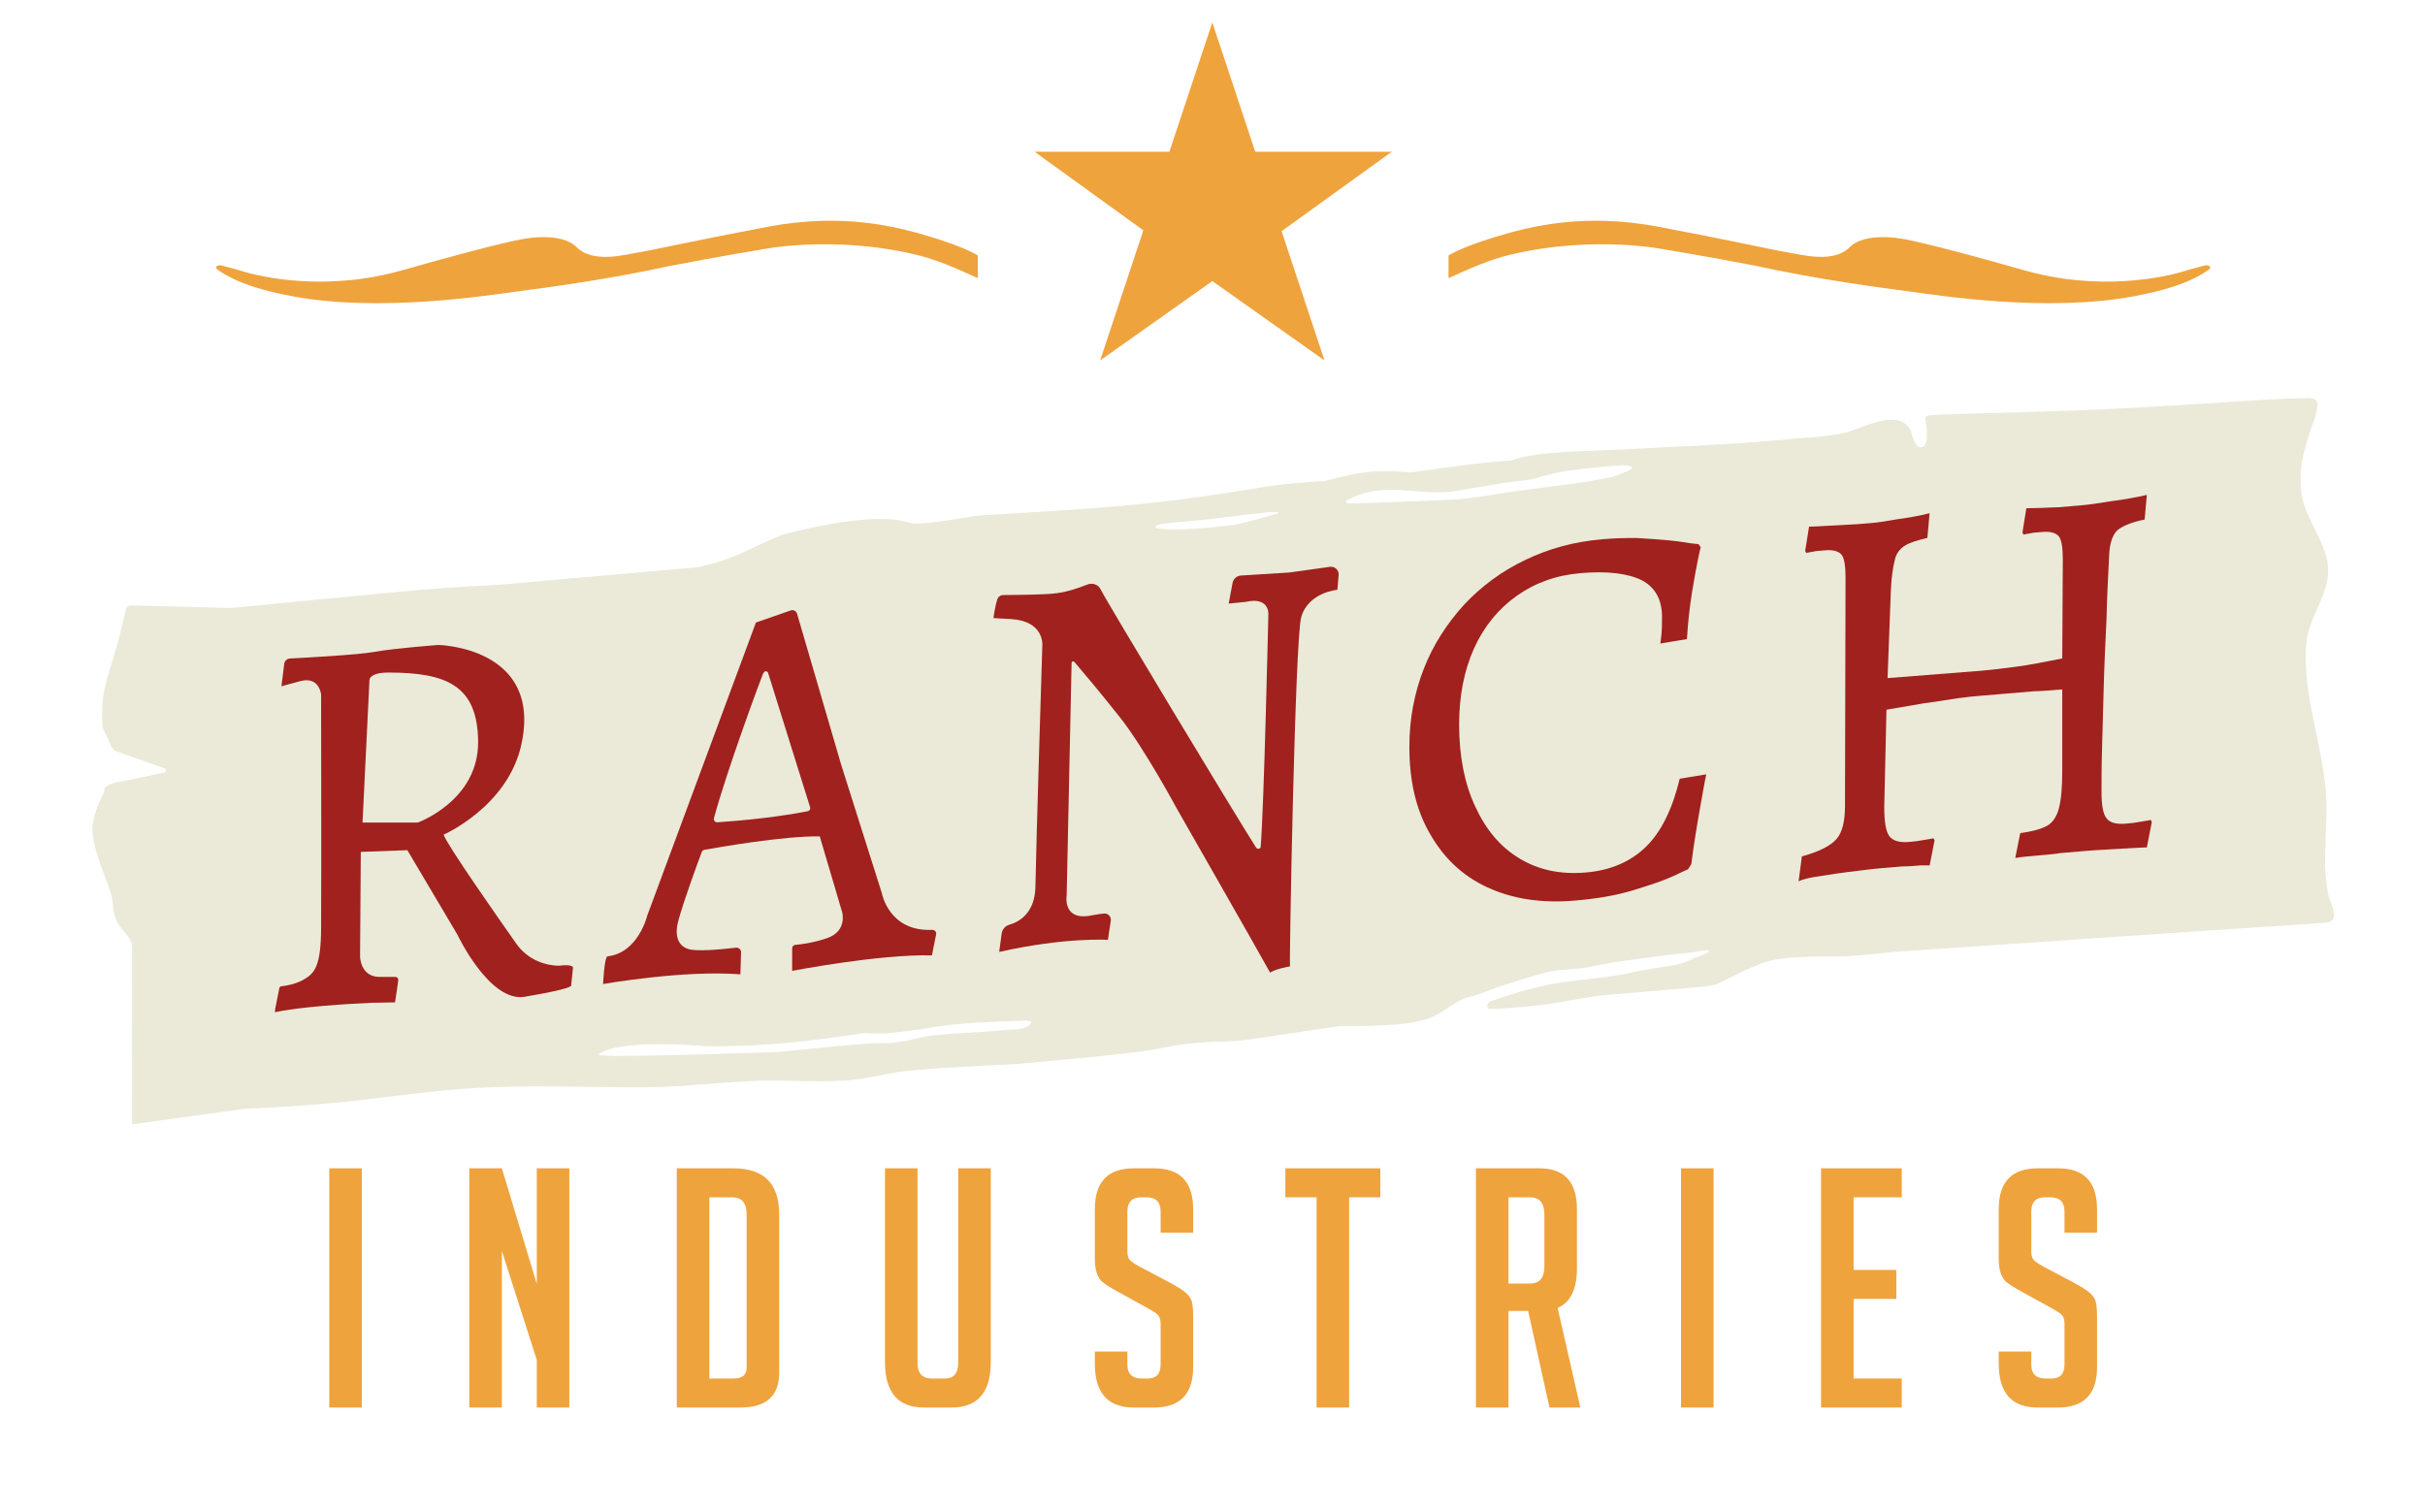 <?xml version="1.0" encoding="UTF-8" standalone="no"?>
<!DOCTYPE svg PUBLIC "-//W3C//DTD SVG 1.1//EN" "http://www.w3.org/Graphics/SVG/1.1/DTD/svg11.dtd">
<svg width="100%" height="100%" viewBox="0 0 1406 877" version="1.1" xmlns="http://www.w3.org/2000/svg" xmlns:xlink="http://www.w3.org/1999/xlink" xml:space="preserve" xmlns:serif="http://www.serif.com/" style="fill-rule:evenodd;clip-rule:evenodd;stroke-linejoin:round;stroke-miterlimit:2;">
    <g transform="matrix(1,0,0,1,0,-36)">
        <g id="Plan-de-travail1" serif:id="Plan de travail1" transform="matrix(1.025,0,0,0.998,-298.211,-12.889)">
            <rect x="291" y="49" width="1372" height="879" style="fill:none;"/>
            <g id="Shapes" transform="matrix(0.976,0,0,1.002,7.037,-2.116)">
                <g>
                    <g id="Star" transform="matrix(1,0,0,1,-1.5,0)">
                        <path d="M1019.87,139L1099,139L1035.14,185.05L1060,260L995,214L930,260L955.016,184.566L892,139L970.128,139L995,64L1019.87,139Z" style="fill:rgb(239,163,60);"/>
                    </g>
                    <g transform="matrix(1,0,0,1,-2.258,15)">
                        <g id="Ornement">
                            <g id="Ornement2">
                                <g transform="matrix(1.638,0,0,1.638,-41.041,-136.87)">
                                    <path d="M550,204C542.184,200.455 535.419,197.449 528.309,195.747C498.096,188.516 472.68,194 472.68,194C472.68,194 459.249,196.174 441.205,199.652C419.546,204.445 396.712,207.443 387.3,208.68C377.051,210.027 338.6,216.271 307.434,210.408C297.652,208.568 288.113,206.021 281,201C279.859,200.194 280.759,198.818 283.448,199.8C285.421,200.347 288,201 288,201C288,201 306.572,207.781 332.27,204.192C337.091,203.51 341.86,202.497 346.542,201.161C383.45,190.662 390,190 390,190C390,190 402.717,187.662 408,193C413.738,198.798 424.579,195.811 430.137,194.866C436.503,193.783 449.982,190.65 475.896,185.779C501.81,180.908 520.707,185.528 533.339,189.388C546.262,193.337 550,196 550,196" style="fill:rgb(239,163,60);"/>
                                </g>
                                <g transform="matrix(-1.638,0,0,1.638,2033.56,-136.87)">
                                    <path d="M550,204C542.184,200.455 535.419,197.449 528.309,195.747C498.096,188.516 472.68,194 472.68,194C472.68,194 459.249,196.174 441.205,199.652C419.546,204.445 396.712,207.443 387.3,208.68C377.051,210.027 338.6,216.271 307.434,210.408C297.652,208.568 288.113,206.021 281,201C279.859,200.194 280.759,198.818 283.448,199.8C285.421,200.347 288,201 288,201C288,201 306.572,207.781 332.27,204.192C337.091,203.51 341.86,202.497 346.542,201.161C383.45,190.662 390,190 390,190C390,190 402.717,187.662 408,193C413.738,198.798 424.579,195.811 430.137,194.866C436.503,193.783 449.982,190.65 475.896,185.779C501.81,180.908 520.707,185.528 533.339,189.388C546.262,193.337 550,196 550,196" style="fill:rgb(239,163,60);"/>
                                </g>
                            </g>
                        </g>
                    </g>
                </g>
                <g id="Wood" transform="matrix(1,0,0,1,35.397,0)">
                    <path id="Wood1" serif:id="Wood" d="M1470,595L1353,603C1344.23,603.933 1335.45,604.867 1326.65,605.453C1315.18,606.218 1290.28,604.308 1276.41,609.65C1270.82,611.805 1265.35,614.296 1260,617C1256.53,618.754 1250.91,621.926 1247.07,622.498C1242.66,623.48 1207.31,626.099 1186,628C1177.51,628.758 1169.02,630.678 1160.59,631.975C1156,632.68 1151.62,633.553 1147,634C1137.7,634.9 1128.34,635.95 1119,636C1116.6,636.054 1117.14,632.381 1119.28,631.647C1130.42,627.805 1141.67,624.259 1153,622C1169.27,618.756 1184.77,618.653 1201.07,614.966C1211.15,612.689 1217.12,612.284 1227.05,610.446C1231.23,609.673 1235.07,607.625 1239,606C1239.55,605.773 1248.16,602.945 1245.41,602.264C1243.18,601.711 1237.69,603.106 1236.34,603.264C1228.89,604.134 1227.44,604.024 1220,605C1210.33,606.269 1200.66,607.635 1191,609L1175,612C1169.66,612.995 1162.26,612.991 1156,614C1149.51,615.047 1143.26,617.277 1136.95,619.133C1131.92,620.612 1126.96,622.306 1122,624C1118.35,625.368 1114.69,626.737 1111,628C1108.28,628.93 1105.35,629.29 1102.78,630.575C1097.96,632.982 1093.68,636.337 1089,639C1079.42,644.449 1066.67,645.018 1056.22,645.602C1048.16,646.052 1040.07,646.026 1032,646C1016.33,648.296 1000.65,650.591 985,653C965.59,655.986 965.571,654.118 946,656C935.581,657.002 925.394,659.765 915,661C891.714,663.767 868.354,665.884 845,668C823.648,669.001 802.281,670.003 781,672C772.732,672.776 764.669,675.03 756.464,676.308C734.35,679.753 712.293,676.628 690.019,677.918C653.294,680.046 651.712,681.599 620.726,681.489C583.369,681.356 547.111,679.625 509.86,683.616C471.529,687.723 471.784,688.713 433.437,691.835C421.31,692.822 409.153,693.411 397,694L332,703C332.068,670.333 332.136,637.666 332,605C331.99,602.492 332.46,599.829 331.559,597.488C329.673,592.584 324.781,589.257 322.775,584.402C321.891,582.261 321.382,579.959 321.078,577.663C321.005,577.115 320.957,576.564 320.928,576.012C320.673,572.152 319.805,568.357 318.359,564.77C317.183,561.684 315.975,558.611 314.851,555.508C312.45,548.884 309.177,539.386 309,532C308.896,527.68 311.029,520.961 312.649,516.992C313.626,514.6 314.815,512.297 316,510C316,510 315.878,507.984 316.57,507.462C317.931,506.436 319.505,505.649 321.142,505.176C324.688,504.15 328.389,503.765 332,503C338.226,501.68 344.444,500.321 350.661,498.955C351.213,498.833 351.619,498.36 351.653,497.794C351.688,497.229 351.344,496.71 350.81,496.521C343.591,493.973 329.037,488.837 323.351,486.83C321.848,486.299 320.623,485.183 319.955,483.736C318.503,480.591 315.97,475.101 315.217,473.47C315.073,473.159 314.989,472.824 314.968,472.483C314.792,469.647 314.627,466.806 314.656,463.965C314.683,461.24 314.779,458.502 315.175,455.805C316.893,444.105 321.359,432.977 324.344,421.535C325.838,415.808 327.171,410.039 328.485,404.268C328.785,402.949 329.974,402.025 331.326,402.06C342.451,402.348 389.688,403.571 389.688,403.571C389.688,403.571 474.046,395.236 499.921,392.987C514.902,391.684 544.94,390.073 544.94,390.073L660.499,379.873C664.311,378.922 668.127,377.971 671.888,376.832C684.477,373.019 695.593,366.323 707.862,361.605C710.818,360.467 713.918,359.732 717,359C725.291,357.134 733.596,355.265 742,354C752.337,352.445 764.235,351.169 774.948,352.461C781.91,353.3 781.565,354.848 788.702,354.526C793.374,354.315 798.018,353.653 802.652,353.023C809.12,352.144 815.561,351.072 822,350C844.199,348.67 866.4,347.34 888.581,345.734C922.69,343.265 954.584,339.048 988.034,333.393C993.627,332.447 999.272,331.814 1004.92,331.266C1010.93,330.682 1016.97,330.341 1023,330C1030.61,328.07 1038.24,326.133 1046,325C1051.25,324.234 1056.6,324.323 1061.91,324.323C1065.62,324.323 1069.31,324.662 1073,325C1085.32,323.244 1097.64,321.489 1110,320C1117.18,319.135 1124.38,318.539 1131.59,317.942C1134.85,316.943 1138.12,315.938 1141.49,315.37C1147.14,314.413 1152.86,313.792 1158.59,313.377C1168.38,312.668 1178.2,312.498 1188,312C1212.63,310.75 1237.28,309.669 1261.89,308.134C1274.34,307.357 1286.75,306.211 1299.17,305.065C1299.17,305.065 1318.83,304.171 1328,301C1338.64,297.323 1357.12,288.191 1363,301C1364.53,307.649 1366.94,311.79 1370.01,310.045C1374.28,307.609 1371.26,293.342 1371.26,293.342C1371.26,293.342 1372.16,292.001 1372.88,291.942C1379.9,291.361 1386.95,291.217 1394,291C1464.12,288.837 1463.96,289.303 1534,285C1546.49,284.233 1558.98,283.259 1571.48,282.619C1579.42,282.213 1583.88,282.037 1591.84,281.862C1591.84,281.862 1598.16,280.998 1598.52,285C1598.99,290.436 1594.88,299.096 1594.33,301C1590.3,315.114 1588.16,319.675 1588.95,333.841C1590.07,353.795 1608.55,368.03 1604.11,388.429C1601.05,402.468 1592.22,412.252 1591.84,427.35C1591.18,453.681 1597.67,470.246 1602,498C1605.31,519.252 1603.1,528.659 1603,552C1602.98,556.761 1604.15,568.056 1605.49,571.995C1606.97,576.34 1611.47,584.828 1604.11,586L1470,595ZM605,663C612.734,664.365 707,661 707,661C724.655,659.213 742.312,657.425 760,656C764.319,655.652 768.689,656.161 772.995,655.683C786.354,654.199 785.917,652.473 799.231,651.109C810.203,649.986 826.539,649.642 837.488,648.331C842.919,647.681 850.875,648.757 853.272,643.84C853.564,643.242 852.125,643.073 851.464,642.997C849.655,642.788 847.818,642.894 846,643C838.306,643.244 830.611,643.489 822.926,643.932C797.208,645.416 797.536,647.239 772,650C767.029,650.537 761.993,650.268 757,650C741.037,652.279 725.06,654.561 709,656C696.244,657.143 683.422,657.498 670.617,657.74C665.739,657.832 660.861,657.415 656,657C656,657 616.346,654.4 605,661C601.47,662.253 601.873,663.198 605,663ZM995,349C985.675,351.88 980.218,353.109 973.794,354.794C969.455,355.932 946.667,358 939,358C935.199,358 918,358 928,355C931.029,354.091 948.378,353.074 957,352C965.622,350.926 984.667,348.5 991,348C992.37,347.892 999.476,347.618 995,349ZM1091,341C1096.01,340.789 1101.03,340.578 1106.01,339.985C1115.04,338.91 1124,337.334 1133,336C1151.33,333.282 1169.84,331.675 1188,328C1191.41,327.311 1194.64,325.903 1197.82,324.504C1199.08,323.953 1200.78,323.486 1201.22,322.189C1201.48,321.4 1199.83,321.137 1199,321.03C1196.69,320.731 1194.33,320.803 1192,321C1182.65,321.794 1173.29,322.651 1164,324C1158.98,324.729 1154.05,325.994 1149.13,327.225C1148.49,327.385 1147.85,327.577 1147.22,327.788C1144.71,328.605 1142.12,329.171 1139.5,329.48C1134.47,330.121 1127,331 1127,331C1127,331 1122.94,331.874 1103,335C1084.24,339.471 1064.38,331.635 1046,337C1042.51,338.019 1039.13,339.468 1035.92,341.189C1035.52,341.407 1035.27,342.313 1035.67,342.546C1036.63,343.115 1037.88,343.031 1039,343C1056.34,342.515 1073.67,341.758 1091,341Z" style="fill:rgb(235,233,216);"/>
                </g>
            </g>
            <g id="Calque1">
            </g>
            <g id="Ranch-Industries" serif:id="Ranch Industries" transform="matrix(0.976,0,0,1.002,39.228,-2.116)">
                <g id="Ranch">
                    <path d="M420.997,448.997C420.998,448.996 420.998,448.995 420.998,448.995C421.002,448.984 422.06,440.523 422.636,435.913C422.846,434.232 424.231,432.944 425.923,432.854C435.474,432.365 465.689,430.717 475,429C486.113,426.951 512,425 512,425C512,425 572.627,426.169 560,483C552.039,518.831 515,535 515,535C516.49,540.307 547.628,584.755 557.137,598.255C560.411,602.895 564.944,606.501 570.202,608.645C573.527,609.996 577.523,611.019 582,611C589.796,609.969 590,612 590,612L588.9,622.544C588.9,622.544 590.401,624.212 562,629C541.599,632.44 523,593 523,593L494,544L467,545L466.575,605.575C466.575,605.575 466.58,618.183 479,617.488L487.005,617.488C487.507,617.488 487.985,617.706 488.316,618.085C488.646,618.463 488.796,618.967 488.728,619.465C488.34,622.278 486.916,632.248 486.818,632.25C481.641,632.337 477.005,632.396 473.092,632.503C459.383,633.109 431.736,634.826 417.468,637.943C417.07,638.037 417.286,636.572 417.366,636.171C418.004,632.979 419.301,626.496 419.799,624.005C419.919,623.406 420.423,622.959 421.032,622.91C423.311,622.68 428.956,621.846 433.85,619.079C440.507,615.315 443.891,610.86 444,589C444.178,553.106 444.01,459.301 444,454.215C444,453.866 443.973,453.518 443.92,453.173C443.446,450.673 441.333,443.465 431.85,446C421.998,448.633 421.07,448.956 421.001,448.995L421,449C421,449 420.992,449.001 420.997,448.997ZM472,446L468,528L500,528C500,528 535.332,515.295 535,481C534.687,448.728 517.083,440.998 483,441C470.918,441.001 472,446 472,446Z" style="fill:rgb(160,33,29);"/>
                    <path d="M800.433,592.835C800.565,592.173 800.386,591.487 799.947,590.974C799.507,590.461 798.857,590.178 798.182,590.207C773.033,591.398 769,569 769,569L745.548,494.907C745.548,494.907 724.347,422.309 719.837,406.866C719.619,406.12 719.104,405.495 718.413,405.139C717.722,404.783 716.914,404.725 716.18,404.981C710.038,407.117 696,412 696,412L633,582C633,582 627.834,603.589 610,605.575C608.165,605.779 607.423,621.617 607.423,621.617C607.423,621.617 654.099,613.392 687,616C687,616 687.245,607.826 687.383,603.227C687.406,602.471 687.102,601.743 686.549,601.228C685.997,600.713 685.249,600.461 684.497,600.536C677.504,601.392 660.288,603.18 656,601C656,601 647.304,598.649 651,585C654.259,572.964 662.657,550.272 664.596,545.078C664.847,544.41 665.429,543.922 666.131,543.793C673.255,542.507 712.278,535.65 733,536L746,580C746,580 749.08,590.945 737.285,595C729.235,597.768 722.231,598.624 718.962,598.886C717.866,598.942 717.005,599.848 717.005,600.946C717,605.004 717,614 717,614C717,614 766.868,604.291 798,605C798,605 799.563,597.183 800.433,592.835ZM671.667,525.46C671.513,526.05 671.652,526.679 672.041,527.149C672.431,527.619 673.022,527.874 673.631,527.833C701.429,525.993 720.272,522.559 726.092,521.396C726.581,521.291 727.002,520.985 727.253,520.553C727.505,520.121 727.563,519.604 727.414,519.127C723.805,507.577 704.678,446.371 703.103,441.33C702.999,440.999 702.792,440.708 702.512,440.502C701.944,440.092 700.964,439.874 700,442C699.019,444.164 679.112,497.79 671.667,525.46Z" style="fill:rgb(160,33,29);"/>
                    <path d="M895.702,392.625C899.307,400.011 973.265,522.701 985.87,542.48C986.17,542.951 986.689,543.237 987.246,543.204C987.804,543.171 988.297,542.832 988.528,542.323C990.433,520.114 993,407 993,407C993,407 993.573,396.921 980,400L970,401C970,401 971.353,393.785 972.241,389.045C972.688,386.666 974.692,384.894 977.108,384.743C985.746,384.203 1005,383 1005,383C1005,383 1020.13,380.869 1028.77,379.692C1030.06,379.528 1031.36,379.941 1032.31,380.822C1033.27,381.702 1033.79,382.959 1033.73,384.257C1033.48,387.6 1033.15,391.473 1033,393C1033,393 1016.02,394.433 1012,409C1008.43,421.939 1005.03,610.155 1005.53,611.415C1004.96,611.415 996.909,612.975 994,615C989.131,606.026 940,520 940,520C940,520 921.137,484.906 907,467C895.698,452.685 884.571,439.528 880.563,434.827C880.315,434.538 879.915,434.432 879.557,434.561C879.199,434.689 878.957,435.025 878.949,435.405C878.562,453.706 876.094,570.251 876.094,570.251C876.094,570.251 873.427,585.595 891.064,581.719C893.442,581.265 895.772,580.952 897.692,580.741C898.807,580.621 899.916,581.024 900.693,581.834C901.47,582.644 901.827,583.768 901.661,584.878C900.973,589.502 900,596 900,596C900,596 875.379,594.386 837,603C837,603 837.827,596.799 838.417,592.371C838.742,589.934 840.483,587.924 842.847,587.253C848.338,585.681 857.769,580.671 858,565C858.326,542.87 862,425 862,425C862,425 863.05,411.161 844,410C836.95,409.57 833.649,409.415 833.649,409.415C834.497,403.357 835.447,399.876 836.118,397.986C836.765,396.795 838.009,396.051 839.364,396.044C846.046,395.992 864.917,395.888 870,395C870.15,394.974 870.318,394.964 870.503,394.969C876.56,394.167 882.357,392.198 888.095,389.961C890.941,388.867 894.365,389.885 895.702,392.625Z" style="fill:rgb(160,33,29);"/>
                    <g transform="matrix(320.403,-27.07,0,314.948,1061.9,578.637)">
                        <path d="M0.339,0.012C0.278,0.012 0.226,-0.001 0.181,-0.026C0.136,-0.051 0.102,-0.087 0.077,-0.134C0.052,-0.18 0.04,-0.234 0.04,-0.297C0.04,-0.348 0.049,-0.395 0.066,-0.438C0.083,-0.481 0.108,-0.518 0.139,-0.55C0.17,-0.581 0.207,-0.606 0.25,-0.623C0.292,-0.64 0.338,-0.649 0.389,-0.649C0.41,-0.649 0.43,-0.648 0.451,-0.646C0.472,-0.643 0.49,-0.64 0.507,-0.637C0.524,-0.634 0.537,-0.631 0.548,-0.628C0.558,-0.626 0.563,-0.625 0.563,-0.625L0.567,-0.619C0.567,-0.619 0.565,-0.612 0.562,-0.597C0.559,-0.582 0.555,-0.561 0.551,-0.536C0.547,-0.511 0.544,-0.483 0.542,-0.452L0.494,-0.448C0.494,-0.448 0.495,-0.454 0.496,-0.465C0.497,-0.475 0.497,-0.486 0.497,-0.497C0.497,-0.528 0.485,-0.552 0.461,-0.567C0.436,-0.582 0.399,-0.59 0.35,-0.59C0.305,-0.59 0.267,-0.579 0.234,-0.558C0.201,-0.537 0.175,-0.507 0.157,-0.468C0.139,-0.429 0.13,-0.383 0.13,-0.33C0.13,-0.271 0.14,-0.22 0.159,-0.177C0.178,-0.133 0.204,-0.099 0.238,-0.075C0.273,-0.05 0.313,-0.038 0.359,-0.038C0.404,-0.038 0.441,-0.051 0.469,-0.077C0.496,-0.102 0.516,-0.142 0.529,-0.196L0.577,-0.2C0.577,-0.2 0.576,-0.195 0.574,-0.185C0.572,-0.175 0.57,-0.162 0.567,-0.146C0.564,-0.129 0.561,-0.112 0.558,-0.093C0.555,-0.074 0.552,-0.055 0.55,-0.037L0.544,-0.028C0.544,-0.028 0.535,-0.025 0.518,-0.018C0.5,-0.011 0.476,-0.005 0.445,0.002C0.414,0.009 0.379,0.012 0.339,0.012Z" style="fill:rgb(160,33,29);fill-rule:nonzero;"/>
                    </g>
                    <g transform="matrix(320.403,-27.07,0,314.948,1281.69,560.067)">
                        <path d="M0.058,0.012L0.064,-0.034C0.095,-0.04 0.116,-0.049 0.127,-0.061C0.137,-0.072 0.142,-0.092 0.142,-0.12L0.143,-0.54C0.143,-0.561 0.141,-0.576 0.136,-0.583C0.131,-0.59 0.121,-0.594 0.106,-0.594C0.102,-0.594 0.097,-0.594 0.09,-0.594C0.083,-0.593 0.077,-0.593 0.072,-0.592L0.07,-0.596L0.077,-0.64C0.092,-0.639 0.111,-0.639 0.134,-0.638C0.156,-0.637 0.174,-0.637 0.188,-0.637C0.201,-0.637 0.217,-0.638 0.237,-0.64C0.258,-0.641 0.277,-0.643 0.295,-0.646L0.291,-0.601C0.272,-0.598 0.259,-0.595 0.25,-0.59C0.241,-0.585 0.234,-0.576 0.232,-0.565C0.229,-0.553 0.226,-0.535 0.225,-0.511L0.219,-0.349L0.387,-0.348C0.409,-0.348 0.431,-0.349 0.452,-0.35C0.473,-0.351 0.501,-0.354 0.535,-0.358L0.536,-0.54C0.536,-0.561 0.534,-0.576 0.529,-0.583C0.524,-0.59 0.514,-0.594 0.499,-0.594C0.494,-0.594 0.489,-0.594 0.483,-0.594C0.476,-0.593 0.47,-0.593 0.465,-0.592L0.463,-0.596L0.47,-0.64C0.47,-0.64 0.476,-0.64 0.488,-0.639C0.5,-0.638 0.514,-0.638 0.529,-0.637C0.544,-0.637 0.557,-0.637 0.568,-0.637C0.583,-0.637 0.601,-0.638 0.624,-0.64C0.647,-0.641 0.668,-0.643 0.688,-0.646L0.684,-0.601C0.659,-0.598 0.643,-0.592 0.634,-0.585C0.626,-0.577 0.621,-0.563 0.62,-0.544C0.618,-0.505 0.616,-0.465 0.615,-0.423C0.613,-0.38 0.611,-0.339 0.61,-0.299C0.609,-0.258 0.608,-0.221 0.607,-0.188C0.606,-0.155 0.606,-0.127 0.606,-0.106C0.606,-0.081 0.609,-0.065 0.615,-0.057C0.621,-0.048 0.633,-0.044 0.65,-0.044C0.657,-0.044 0.665,-0.044 0.674,-0.045C0.683,-0.046 0.69,-0.046 0.695,-0.047L0.697,-0.043L0.688,0.003C0.671,0.002 0.651,0.002 0.626,0.001C0.601,0 0.581,-0 0.565,-0C0.557,-0 0.546,0 0.533,0C0.519,0.001 0.505,0.001 0.49,0.001C0.475,0.001 0.462,0.001 0.45,0.002L0.459,-0.043C0.48,-0.044 0.496,-0.047 0.507,-0.052C0.518,-0.057 0.525,-0.068 0.529,-0.083C0.533,-0.098 0.535,-0.121 0.535,-0.15L0.535,-0.301C0.52,-0.301 0.502,-0.301 0.483,-0.302C0.464,-0.302 0.445,-0.302 0.427,-0.302L0.383,-0.302C0.376,-0.302 0.364,-0.302 0.346,-0.301C0.329,-0.3 0.309,-0.298 0.285,-0.297C0.263,-0.295 0.24,-0.293 0.217,-0.291L0.213,-0.112C0.213,-0.085 0.216,-0.067 0.222,-0.058C0.228,-0.049 0.24,-0.044 0.257,-0.044C0.264,-0.044 0.272,-0.044 0.281,-0.045C0.29,-0.046 0.297,-0.046 0.302,-0.047L0.304,-0.043L0.295,0.003C0.295,0.002 0.29,0.002 0.28,0.001C0.27,0.001 0.258,0.001 0.245,0C0.232,0 0.22,-0 0.21,-0C0.19,-0 0.168,0.001 0.145,0.002C0.121,0.003 0.101,0.005 0.084,0.006C0.067,0.008 0.059,0.01 0.058,0.012Z" style="fill:rgb(160,33,29);fill-rule:nonzero;"/>
                    </g>
                </g>
                <g id="Industries" transform="matrix(1.012,0,0,0.995,-8.415,6.525)">
                    <g transform="matrix(194.164,0,0,194.164,443,865)">
                        <rect x="0.045" y="-0.718" width="0.096" height="0.718" style="fill:rgb(239,163,60);fill-rule:nonzero;"/>
                    </g>
                    <g transform="matrix(194.164,0,0,194.164,523.19,865)">
                        <path d="M0.244,-0.371L0.244,-0.718L0.34,-0.718L0.34,-0L0.244,-0L0.244,-0.143L0.141,-0.47L0.141,-0L0.045,-0L0.045,-0.718L0.141,-0.718L0.244,-0.371Z" style="fill:rgb(239,163,60);fill-rule:nonzero;"/>
                    </g>
                    <g transform="matrix(194.164,0,0,194.164,642.018,865)">
                        <path d="M0.045,-0L0.045,-0.718L0.212,-0.718C0.302,-0.718 0.347,-0.672 0.347,-0.58L0.347,-0.104C0.347,-0.035 0.309,-0 0.232,-0L0.045,-0ZM0.141,-0.087L0.213,-0.087C0.238,-0.087 0.251,-0.098 0.251,-0.119L0.251,-0.579C0.251,-0.614 0.237,-0.631 0.208,-0.631L0.141,-0.631L0.141,-0.087Z" style="fill:rgb(239,163,60);fill-rule:nonzero;"/>
                    </g>
                    <g transform="matrix(194.164,0,0,194.164,761.235,865)">
                        <path d="M0.357,-0.718L0.357,-0.136C0.357,-0.045 0.318,-0 0.241,-0L0.16,-0C0.083,-0 0.045,-0.046 0.045,-0.137L0.045,-0.718L0.141,-0.718L0.141,-0.134C0.141,-0.103 0.155,-0.087 0.183,-0.087L0.222,-0.087C0.248,-0.087 0.261,-0.103 0.261,-0.134L0.261,-0.718L0.357,-0.718Z" style="fill:rgb(239,163,60);fill-rule:nonzero;"/>
                    </g>
                    <g transform="matrix(194.164,0,0,194.164,883.364,865)">
                        <path d="M0.229,-0.525L0.229,-0.588C0.229,-0.617 0.215,-0.631 0.187,-0.631L0.172,-0.631C0.145,-0.631 0.131,-0.617 0.131,-0.588L0.131,-0.469C0.131,-0.456 0.134,-0.447 0.139,-0.442C0.144,-0.437 0.153,-0.431 0.165,-0.424L0.256,-0.375C0.276,-0.364 0.29,-0.355 0.299,-0.348C0.307,-0.342 0.313,-0.335 0.318,-0.326C0.323,-0.317 0.325,-0.299 0.325,-0.274L0.325,-0.121C0.325,-0.04 0.286,-0 0.209,-0L0.15,-0C0.073,-0 0.035,-0.044 0.035,-0.132L0.035,-0.168L0.131,-0.168L0.131,-0.129C0.131,-0.101 0.145,-0.087 0.174,-0.087L0.191,-0.087C0.216,-0.087 0.229,-0.101 0.229,-0.129L0.229,-0.251C0.229,-0.264 0.226,-0.273 0.221,-0.278C0.216,-0.283 0.207,-0.289 0.195,-0.296L0.104,-0.347C0.084,-0.358 0.07,-0.367 0.061,-0.374C0.051,-0.381 0.045,-0.391 0.041,-0.403C0.037,-0.414 0.035,-0.429 0.035,-0.448L0.035,-0.595C0.035,-0.677 0.073,-0.718 0.15,-0.718L0.21,-0.718C0.287,-0.718 0.325,-0.677 0.325,-0.595L0.325,-0.525L0.229,-0.525Z" style="fill:rgb(239,163,60);fill-rule:nonzero;"/>
                    </g>
                    <g transform="matrix(194.164,0,0,194.164,997.338,865)">
                        <path d="M0.198,-0.631L0.198,-0L0.102,-0L0.102,-0.631L0.01,-0.631L0.01,-0.718L0.29,-0.718L0.29,-0.631L0.198,-0.631Z" style="fill:rgb(239,163,60);fill-rule:nonzero;"/>
                    </g>
                    <g transform="matrix(194.164,0,0,194.164,1099.66,865)">
                        <path d="M0.045,-0.718L0.233,-0.718C0.306,-0.718 0.343,-0.677 0.343,-0.595L0.343,-0.418C0.343,-0.355 0.324,-0.316 0.286,-0.299L0.353,-0L0.262,-0L0.199,-0.29L0.141,-0.29L0.141,-0L0.045,-0L0.045,-0.718ZM0.141,-0.372L0.204,-0.372C0.233,-0.372 0.247,-0.389 0.247,-0.424L0.247,-0.579C0.247,-0.614 0.233,-0.631 0.204,-0.631L0.141,-0.631L0.141,-0.372Z" style="fill:rgb(239,163,60);fill-rule:nonzero;"/>
                    </g>
                    <g transform="matrix(194.164,0,0,194.164,1217.13,865)">
                        <rect x="0.045" y="-0.718" width="0.096" height="0.718" style="fill:rgb(239,163,60);fill-rule:nonzero;"/>
                    </g>
                    <g transform="matrix(194.164,0,0,194.164,1297.32,865)">
                        <path d="M0.045,-0L0.045,-0.718L0.283,-0.718L0.283,-0.631L0.141,-0.631L0.141,-0.413L0.267,-0.413L0.267,-0.326L0.141,-0.326L0.141,-0.087L0.283,-0.087L0.283,-0L0.045,-0Z" style="fill:rgb(239,163,60);fill-rule:nonzero;"/>
                    </g>
                    <g transform="matrix(194.164,0,0,194.164,1401.01,865)">
                        <path d="M0.229,-0.525L0.229,-0.588C0.229,-0.617 0.215,-0.631 0.187,-0.631L0.172,-0.631C0.145,-0.631 0.131,-0.617 0.131,-0.588L0.131,-0.469C0.131,-0.456 0.134,-0.447 0.139,-0.442C0.144,-0.437 0.153,-0.431 0.165,-0.424L0.256,-0.375C0.276,-0.364 0.29,-0.355 0.299,-0.348C0.307,-0.342 0.313,-0.335 0.318,-0.326C0.323,-0.317 0.325,-0.299 0.325,-0.274L0.325,-0.121C0.325,-0.04 0.286,-0 0.209,-0L0.15,-0C0.073,-0 0.035,-0.044 0.035,-0.132L0.035,-0.168L0.131,-0.168L0.131,-0.129C0.131,-0.101 0.145,-0.087 0.174,-0.087L0.191,-0.087C0.216,-0.087 0.229,-0.101 0.229,-0.129L0.229,-0.251C0.229,-0.264 0.226,-0.273 0.221,-0.278C0.216,-0.283 0.207,-0.289 0.195,-0.296L0.104,-0.347C0.084,-0.358 0.07,-0.367 0.061,-0.374C0.051,-0.381 0.045,-0.391 0.041,-0.403C0.037,-0.414 0.035,-0.429 0.035,-0.448L0.035,-0.595C0.035,-0.677 0.073,-0.718 0.15,-0.718L0.21,-0.718C0.287,-0.718 0.325,-0.677 0.325,-0.595L0.325,-0.525L0.229,-0.525Z" style="fill:rgb(239,163,60);fill-rule:nonzero;"/>
                    </g>
                </g>
            </g>
        </g>
    </g>
</svg>
